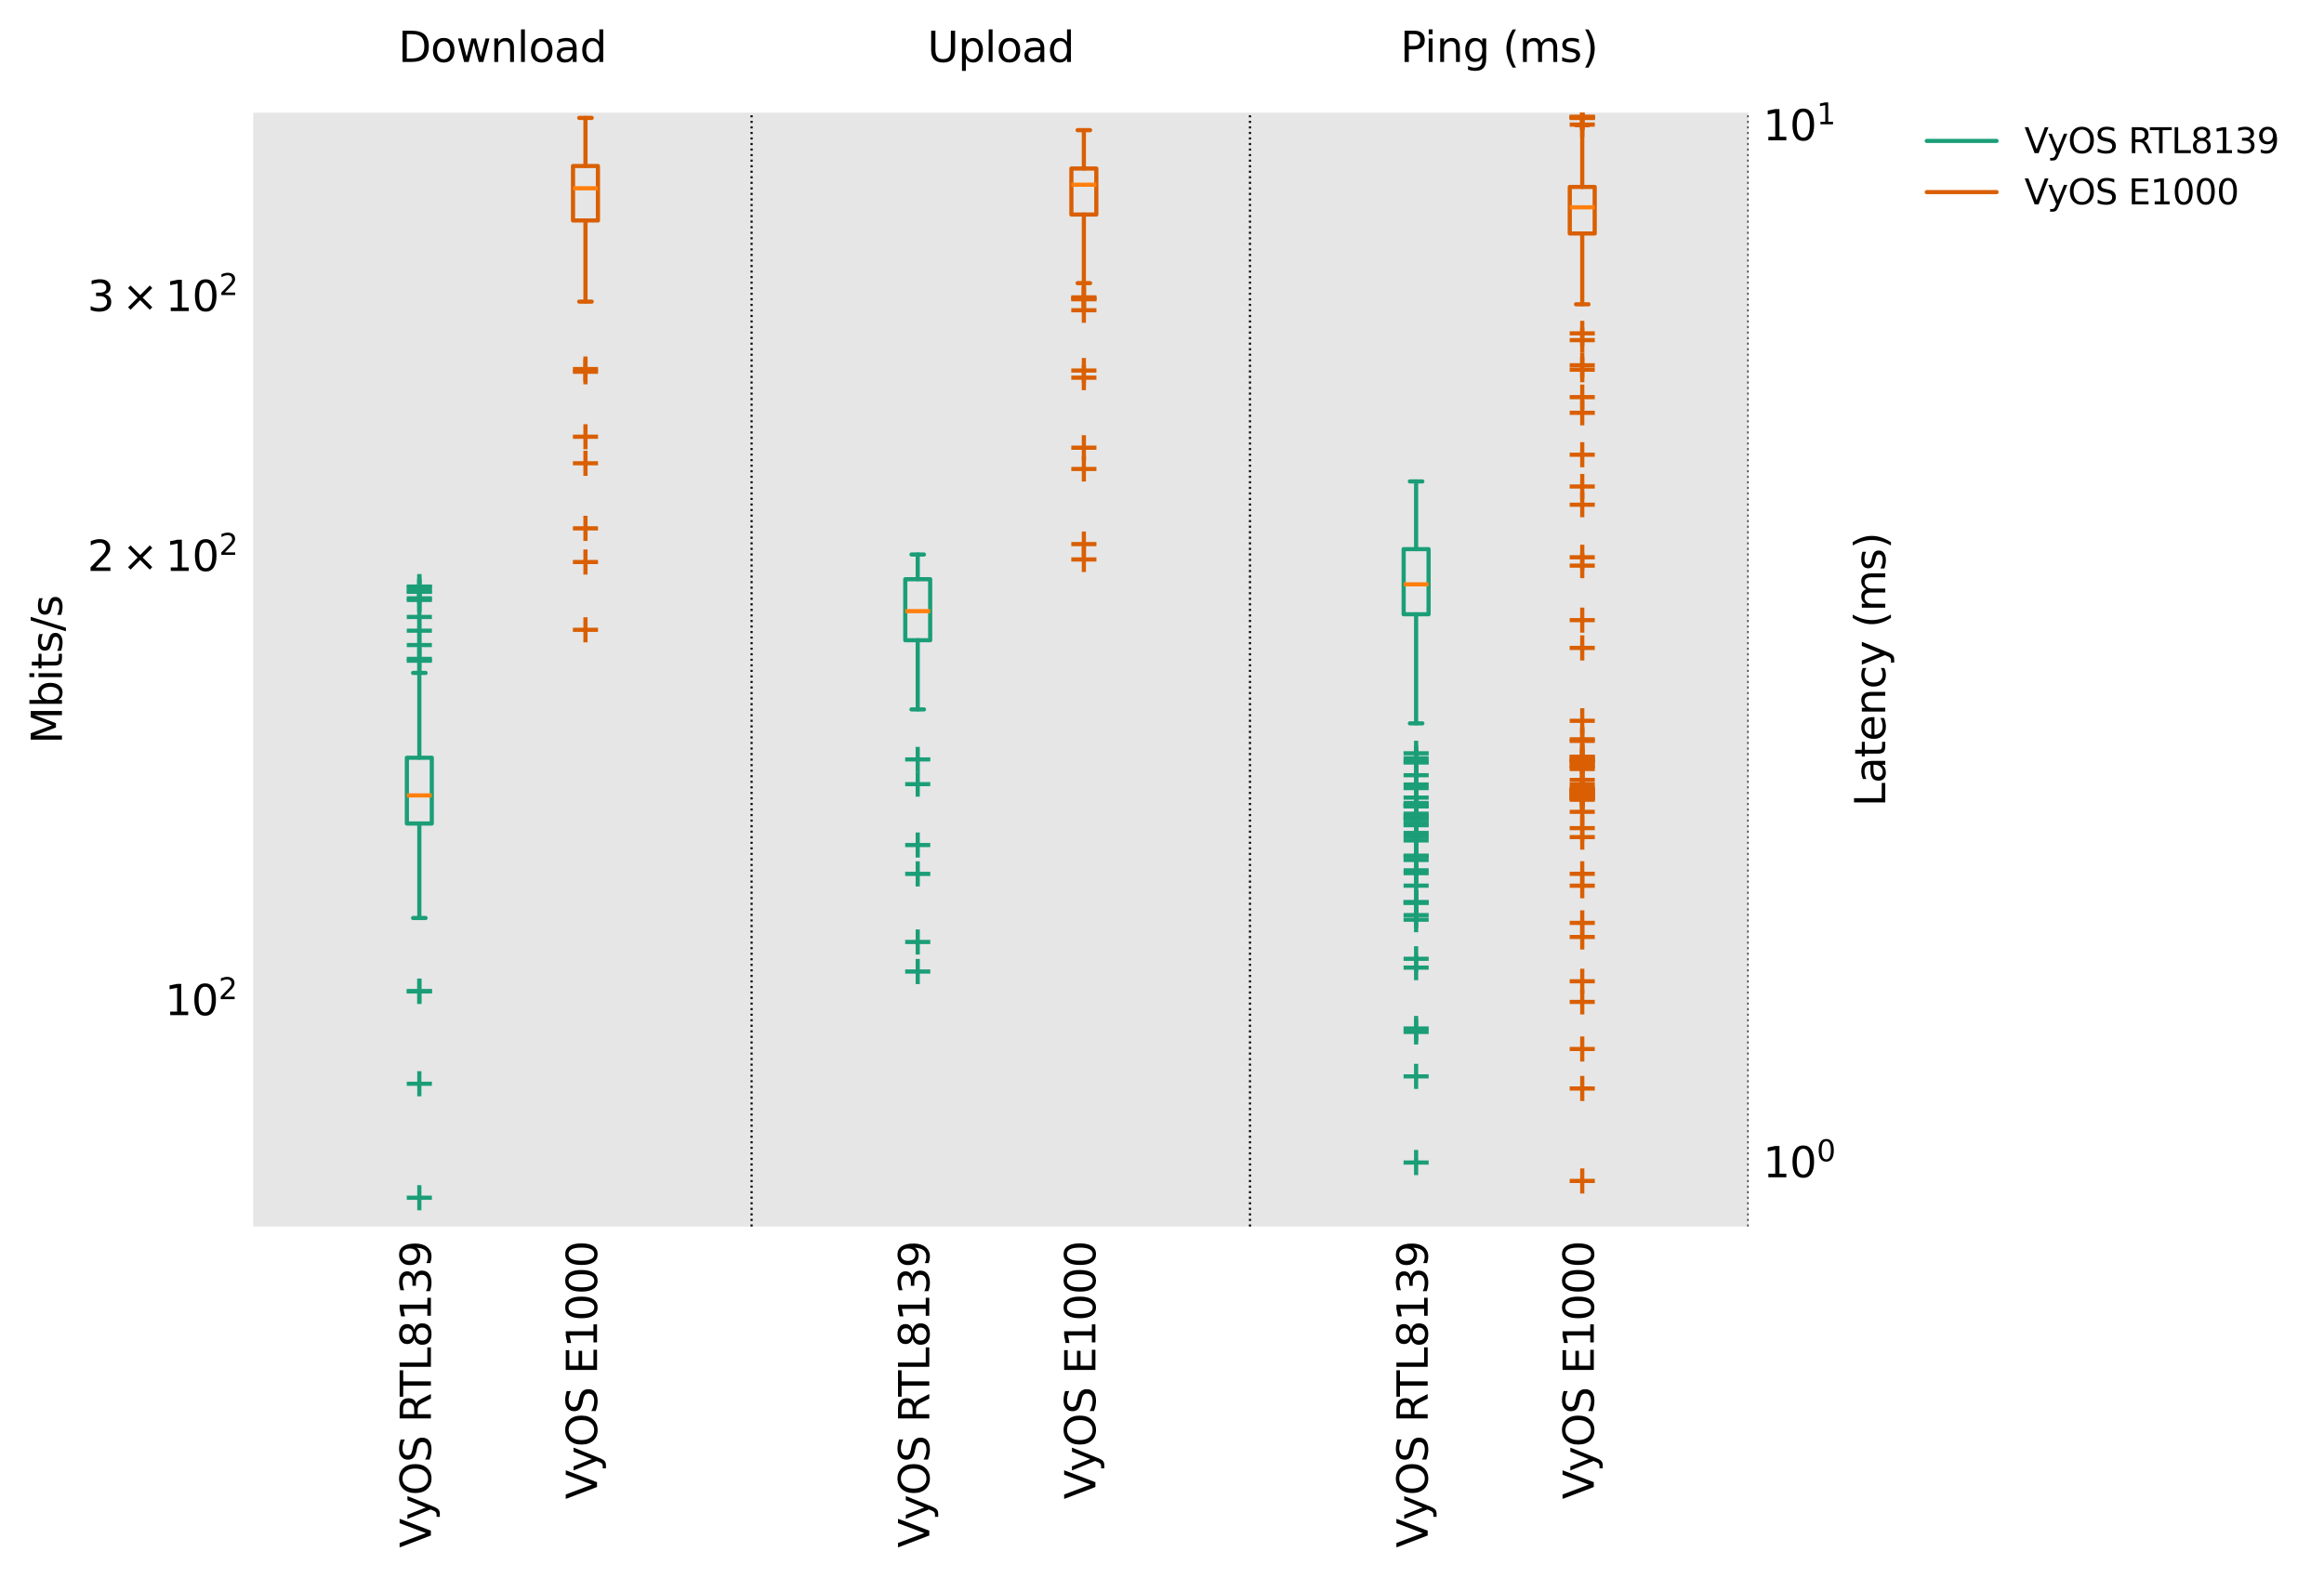 <?xml version="1.0" encoding="utf-8" standalone="no"?>
<!DOCTYPE svg PUBLIC "-//W3C//DTD SVG 1.1//EN"
  "http://www.w3.org/Graphics/SVG/1.1/DTD/svg11.dtd">
<svg xmlns:xlink="http://www.w3.org/1999/xlink" width="555.085pt" height="376.985pt" viewBox="0 0 555.085 376.985" xmlns="http://www.w3.org/2000/svg" version="1.1">
 <defs>
  <style type="text/css">*{stroke-linejoin: round; stroke-linecap: butt}</style>
 </defs>
 <g id="figure_1">
  <g id="patch_1">
   <path d="M 0 376.985 
L 555.085 376.985 
L 555.085 -0 
L 0 -0 
z
" style="fill: #ffffff"/>
  </g>
  <g id="axes_1">
   <g id="patch_2">
    <path d="M 60.478 293.036 
L 417.598 293.036 
L 417.598 26.924 
L 60.478 26.924 
z
" style="fill: #e6e6e6"/>
   </g>
   <g id="matplotlib.axis_1">
    <g id="xtick_1">
     <g id="line2d_1"/>
     <g id="text_1">
      <!-- VyOS RTL8139 -->
      <g transform="translate(102.918 369.785) rotate(-90) scale(0.1 -0.1)">
       <defs>
        <path id="DejaVuSans-56" d="M 1831 0 
L 50 4666 
L 709 4666 
L 2188 738 
L 3669 4666 
L 4325 4666 
L 2547 0 
L 1831 0 
z
" transform="scale(0.016)"/>
        <path id="DejaVuSans-79" d="M 2059 -325 
Q 1816 -950 1584 -1140 
Q 1353 -1331 966 -1331 
L 506 -1331 
L 506 -850 
L 844 -850 
Q 1081 -850 1212 -737 
Q 1344 -625 1503 -206 
L 1606 56 
L 191 3500 
L 800 3500 
L 1894 763 
L 2988 3500 
L 3597 3500 
L 2059 -325 
z
" transform="scale(0.016)"/>
        <path id="DejaVuSans-4f" d="M 2522 4238 
Q 1834 4238 1429 3725 
Q 1025 3213 1025 2328 
Q 1025 1447 1429 934 
Q 1834 422 2522 422 
Q 3209 422 3611 934 
Q 4013 1447 4013 2328 
Q 4013 3213 3611 3725 
Q 3209 4238 2522 4238 
z
M 2522 4750 
Q 3503 4750 4090 4092 
Q 4678 3434 4678 2328 
Q 4678 1225 4090 567 
Q 3503 -91 2522 -91 
Q 1538 -91 948 565 
Q 359 1222 359 2328 
Q 359 3434 948 4092 
Q 1538 4750 2522 4750 
z
" transform="scale(0.016)"/>
        <path id="DejaVuSans-53" d="M 3425 4513 
L 3425 3897 
Q 3066 4069 2747 4153 
Q 2428 4238 2131 4238 
Q 1616 4238 1336 4038 
Q 1056 3838 1056 3469 
Q 1056 3159 1242 3001 
Q 1428 2844 1947 2747 
L 2328 2669 
Q 3034 2534 3370 2195 
Q 3706 1856 3706 1288 
Q 3706 609 3251 259 
Q 2797 -91 1919 -91 
Q 1588 -91 1214 -16 
Q 841 59 441 206 
L 441 856 
Q 825 641 1194 531 
Q 1563 422 1919 422 
Q 2459 422 2753 634 
Q 3047 847 3047 1241 
Q 3047 1584 2836 1778 
Q 2625 1972 2144 2069 
L 1759 2144 
Q 1053 2284 737 2584 
Q 422 2884 422 3419 
Q 422 4038 858 4394 
Q 1294 4750 2059 4750 
Q 2388 4750 2728 4690 
Q 3069 4631 3425 4513 
z
" transform="scale(0.016)"/>
        <path id="DejaVuSans-20" transform="scale(0.016)"/>
        <path id="DejaVuSans-52" d="M 2841 2188 
Q 3044 2119 3236 1894 
Q 3428 1669 3622 1275 
L 4263 0 
L 3584 0 
L 2988 1197 
Q 2756 1666 2539 1819 
Q 2322 1972 1947 1972 
L 1259 1972 
L 1259 0 
L 628 0 
L 628 4666 
L 2053 4666 
Q 2853 4666 3247 4331 
Q 3641 3997 3641 3322 
Q 3641 2881 3436 2590 
Q 3231 2300 2841 2188 
z
M 1259 4147 
L 1259 2491 
L 2053 2491 
Q 2509 2491 2742 2702 
Q 2975 2913 2975 3322 
Q 2975 3731 2742 3939 
Q 2509 4147 2053 4147 
L 1259 4147 
z
" transform="scale(0.016)"/>
        <path id="DejaVuSans-54" d="M -19 4666 
L 3928 4666 
L 3928 4134 
L 2272 4134 
L 2272 0 
L 1638 0 
L 1638 4134 
L -19 4134 
L -19 4666 
z
" transform="scale(0.016)"/>
        <path id="DejaVuSans-4c" d="M 628 4666 
L 1259 4666 
L 1259 531 
L 3531 531 
L 3531 0 
L 628 0 
L 628 4666 
z
" transform="scale(0.016)"/>
        <path id="DejaVuSans-38" d="M 2034 2216 
Q 1584 2216 1326 1975 
Q 1069 1734 1069 1313 
Q 1069 891 1326 650 
Q 1584 409 2034 409 
Q 2484 409 2743 651 
Q 3003 894 3003 1313 
Q 3003 1734 2745 1975 
Q 2488 2216 2034 2216 
z
M 1403 2484 
Q 997 2584 770 2862 
Q 544 3141 544 3541 
Q 544 4100 942 4425 
Q 1341 4750 2034 4750 
Q 2731 4750 3128 4425 
Q 3525 4100 3525 3541 
Q 3525 3141 3298 2862 
Q 3072 2584 2669 2484 
Q 3125 2378 3379 2068 
Q 3634 1759 3634 1313 
Q 3634 634 3220 271 
Q 2806 -91 2034 -91 
Q 1263 -91 848 271 
Q 434 634 434 1313 
Q 434 1759 690 2068 
Q 947 2378 1403 2484 
z
M 1172 3481 
Q 1172 3119 1398 2916 
Q 1625 2713 2034 2713 
Q 2441 2713 2670 2916 
Q 2900 3119 2900 3481 
Q 2900 3844 2670 4047 
Q 2441 4250 2034 4250 
Q 1625 4250 1398 4047 
Q 1172 3844 1172 3481 
z
" transform="scale(0.016)"/>
        <path id="DejaVuSans-31" d="M 794 531 
L 1825 531 
L 1825 4091 
L 703 3866 
L 703 4441 
L 1819 4666 
L 2450 4666 
L 2450 531 
L 3481 531 
L 3481 0 
L 794 0 
L 794 531 
z
" transform="scale(0.016)"/>
        <path id="DejaVuSans-33" d="M 2597 2516 
Q 3050 2419 3304 2112 
Q 3559 1806 3559 1356 
Q 3559 666 3084 287 
Q 2609 -91 1734 -91 
Q 1441 -91 1130 -33 
Q 819 25 488 141 
L 488 750 
Q 750 597 1062 519 
Q 1375 441 1716 441 
Q 2309 441 2620 675 
Q 2931 909 2931 1356 
Q 2931 1769 2642 2001 
Q 2353 2234 1838 2234 
L 1294 2234 
L 1294 2753 
L 1863 2753 
Q 2328 2753 2575 2939 
Q 2822 3125 2822 3475 
Q 2822 3834 2567 4026 
Q 2313 4219 1838 4219 
Q 1578 4219 1281 4162 
Q 984 4106 628 3988 
L 628 4550 
Q 988 4650 1302 4700 
Q 1616 4750 1894 4750 
Q 2613 4750 3031 4423 
Q 3450 4097 3450 3541 
Q 3450 3153 3228 2886 
Q 3006 2619 2597 2516 
z
" transform="scale(0.016)"/>
        <path id="DejaVuSans-39" d="M 703 97 
L 703 672 
Q 941 559 1184 500 
Q 1428 441 1663 441 
Q 2288 441 2617 861 
Q 2947 1281 2994 2138 
Q 2813 1869 2534 1725 
Q 2256 1581 1919 1581 
Q 1219 1581 811 2004 
Q 403 2428 403 3163 
Q 403 3881 828 4315 
Q 1253 4750 1959 4750 
Q 2769 4750 3195 4129 
Q 3622 3509 3622 2328 
Q 3622 1225 3098 567 
Q 2575 -91 1691 -91 
Q 1453 -91 1209 -44 
Q 966 3 703 97 
z
M 1959 2075 
Q 2384 2075 2632 2365 
Q 2881 2656 2881 3163 
Q 2881 3666 2632 3958 
Q 2384 4250 1959 4250 
Q 1534 4250 1286 3958 
Q 1038 3666 1038 3163 
Q 1038 2656 1286 2365 
Q 1534 2075 1959 2075 
z
" transform="scale(0.016)"/>
       </defs>
       <use xlink:href="#DejaVuSans-56"/>
       <use xlink:href="#DejaVuSans-79" transform="translate(65.783 0)"/>
       <use xlink:href="#DejaVuSans-4f" transform="translate(124.963 0)"/>
       <use xlink:href="#DejaVuSans-53" transform="translate(203.674 0)"/>
       <use xlink:href="#DejaVuSans-20" transform="translate(267.15 0)"/>
       <use xlink:href="#DejaVuSans-52" transform="translate(298.938 0)"/>
       <use xlink:href="#DejaVuSans-54" transform="translate(361.17 0)"/>
       <use xlink:href="#DejaVuSans-4c" transform="translate(422.254 0)"/>
       <use xlink:href="#DejaVuSans-38" transform="translate(477.967 0)"/>
       <use xlink:href="#DejaVuSans-31" transform="translate(541.59 0)"/>
       <use xlink:href="#DejaVuSans-33" transform="translate(605.213 0)"/>
       <use xlink:href="#DejaVuSans-39" transform="translate(668.836 0)"/>
      </g>
     </g>
    </g>
    <g id="xtick_2">
     <g id="line2d_2"/>
     <g id="text_2">
      <!-- VyOS E1000 -->
      <g transform="translate(142.597 358.2) rotate(-90) scale(0.1 -0.1)">
       <defs>
        <path id="DejaVuSans-45" d="M 628 4666 
L 3578 4666 
L 3578 4134 
L 1259 4134 
L 1259 2753 
L 3481 2753 
L 3481 2222 
L 1259 2222 
L 1259 531 
L 3634 531 
L 3634 0 
L 628 0 
L 628 4666 
z
" transform="scale(0.016)"/>
        <path id="DejaVuSans-30" d="M 2034 4250 
Q 1547 4250 1301 3770 
Q 1056 3291 1056 2328 
Q 1056 1369 1301 889 
Q 1547 409 2034 409 
Q 2525 409 2770 889 
Q 3016 1369 3016 2328 
Q 3016 3291 2770 3770 
Q 2525 4250 2034 4250 
z
M 2034 4750 
Q 2819 4750 3233 4129 
Q 3647 3509 3647 2328 
Q 3647 1150 3233 529 
Q 2819 -91 2034 -91 
Q 1250 -91 836 529 
Q 422 1150 422 2328 
Q 422 3509 836 4129 
Q 1250 4750 2034 4750 
z
" transform="scale(0.016)"/>
       </defs>
       <use xlink:href="#DejaVuSans-56"/>
       <use xlink:href="#DejaVuSans-79" transform="translate(65.783 0)"/>
       <use xlink:href="#DejaVuSans-4f" transform="translate(124.963 0)"/>
       <use xlink:href="#DejaVuSans-53" transform="translate(203.674 0)"/>
       <use xlink:href="#DejaVuSans-20" transform="translate(267.15 0)"/>
       <use xlink:href="#DejaVuSans-45" transform="translate(298.938 0)"/>
       <use xlink:href="#DejaVuSans-31" transform="translate(362.121 0)"/>
       <use xlink:href="#DejaVuSans-30" transform="translate(425.744 0)"/>
       <use xlink:href="#DejaVuSans-30" transform="translate(489.367 0)"/>
       <use xlink:href="#DejaVuSans-30" transform="translate(552.99 0)"/>
      </g>
     </g>
    </g>
    <g id="xtick_3">
     <g id="line2d_3"/>
     <g id="text_3">
      <!-- VyOS RTL8139 -->
      <g transform="translate(221.958 369.785) rotate(-90) scale(0.1 -0.1)">
       <use xlink:href="#DejaVuSans-56"/>
       <use xlink:href="#DejaVuSans-79" transform="translate(65.783 0)"/>
       <use xlink:href="#DejaVuSans-4f" transform="translate(124.963 0)"/>
       <use xlink:href="#DejaVuSans-53" transform="translate(203.674 0)"/>
       <use xlink:href="#DejaVuSans-20" transform="translate(267.15 0)"/>
       <use xlink:href="#DejaVuSans-52" transform="translate(298.938 0)"/>
       <use xlink:href="#DejaVuSans-54" transform="translate(361.17 0)"/>
       <use xlink:href="#DejaVuSans-4c" transform="translate(422.254 0)"/>
       <use xlink:href="#DejaVuSans-38" transform="translate(477.967 0)"/>
       <use xlink:href="#DejaVuSans-31" transform="translate(541.59 0)"/>
       <use xlink:href="#DejaVuSans-33" transform="translate(605.213 0)"/>
       <use xlink:href="#DejaVuSans-39" transform="translate(668.836 0)"/>
      </g>
     </g>
    </g>
    <g id="xtick_4">
     <g id="line2d_4"/>
     <g id="text_4">
      <!-- VyOS E1000 -->
      <g transform="translate(261.637 358.2) rotate(-90) scale(0.1 -0.1)">
       <use xlink:href="#DejaVuSans-56"/>
       <use xlink:href="#DejaVuSans-79" transform="translate(65.783 0)"/>
       <use xlink:href="#DejaVuSans-4f" transform="translate(124.963 0)"/>
       <use xlink:href="#DejaVuSans-53" transform="translate(203.674 0)"/>
       <use xlink:href="#DejaVuSans-20" transform="translate(267.15 0)"/>
       <use xlink:href="#DejaVuSans-45" transform="translate(298.938 0)"/>
       <use xlink:href="#DejaVuSans-31" transform="translate(362.121 0)"/>
       <use xlink:href="#DejaVuSans-30" transform="translate(425.744 0)"/>
       <use xlink:href="#DejaVuSans-30" transform="translate(489.367 0)"/>
       <use xlink:href="#DejaVuSans-30" transform="translate(552.99 0)"/>
      </g>
     </g>
    </g>
    <g id="xtick_5">
     <g id="line2d_5"/>
     <g id="text_5">
      <!-- VyOS RTL8139 -->
      <g transform="translate(340.998 369.785) rotate(-90) scale(0.1 -0.1)">
       <use xlink:href="#DejaVuSans-56"/>
       <use xlink:href="#DejaVuSans-79" transform="translate(65.783 0)"/>
       <use xlink:href="#DejaVuSans-4f" transform="translate(124.963 0)"/>
       <use xlink:href="#DejaVuSans-53" transform="translate(203.674 0)"/>
       <use xlink:href="#DejaVuSans-20" transform="translate(267.15 0)"/>
       <use xlink:href="#DejaVuSans-52" transform="translate(298.938 0)"/>
       <use xlink:href="#DejaVuSans-54" transform="translate(361.17 0)"/>
       <use xlink:href="#DejaVuSans-4c" transform="translate(422.254 0)"/>
       <use xlink:href="#DejaVuSans-38" transform="translate(477.967 0)"/>
       <use xlink:href="#DejaVuSans-31" transform="translate(541.59 0)"/>
       <use xlink:href="#DejaVuSans-33" transform="translate(605.213 0)"/>
       <use xlink:href="#DejaVuSans-39" transform="translate(668.836 0)"/>
      </g>
     </g>
    </g>
    <g id="xtick_6">
     <g id="line2d_6"/>
     <g id="text_6">
      <!-- VyOS E1000 -->
      <g transform="translate(380.678 358.2) rotate(-90) scale(0.1 -0.1)">
       <use xlink:href="#DejaVuSans-56"/>
       <use xlink:href="#DejaVuSans-79" transform="translate(65.783 0)"/>
       <use xlink:href="#DejaVuSans-4f" transform="translate(124.963 0)"/>
       <use xlink:href="#DejaVuSans-53" transform="translate(203.674 0)"/>
       <use xlink:href="#DejaVuSans-20" transform="translate(267.15 0)"/>
       <use xlink:href="#DejaVuSans-45" transform="translate(298.938 0)"/>
       <use xlink:href="#DejaVuSans-31" transform="translate(362.121 0)"/>
       <use xlink:href="#DejaVuSans-30" transform="translate(425.744 0)"/>
       <use xlink:href="#DejaVuSans-30" transform="translate(489.367 0)"/>
       <use xlink:href="#DejaVuSans-30" transform="translate(552.99 0)"/>
      </g>
     </g>
    </g>
   </g>
   <g id="matplotlib.axis_2">
    <g id="ytick_1">
     <g id="line2d_7"/>
     <g id="text_7">
      <!-- $\mathdefault{10^{2}}$ -->
      <g transform="translate(39.378 242.617) scale(0.1 -0.1)">
       <defs>
        <path id="DejaVuSans-32" d="M 1228 531 
L 3431 531 
L 3431 0 
L 469 0 
L 469 531 
Q 828 903 1448 1529 
Q 2069 2156 2228 2338 
Q 2531 2678 2651 2914 
Q 2772 3150 2772 3378 
Q 2772 3750 2511 3984 
Q 2250 4219 1831 4219 
Q 1534 4219 1204 4116 
Q 875 4013 500 3803 
L 500 4441 
Q 881 4594 1212 4672 
Q 1544 4750 1819 4750 
Q 2544 4750 2975 4387 
Q 3406 4025 3406 3419 
Q 3406 3131 3298 2873 
Q 3191 2616 2906 2266 
Q 2828 2175 2409 1742 
Q 1991 1309 1228 531 
z
" transform="scale(0.016)"/>
       </defs>
       <use xlink:href="#DejaVuSans-31" transform="translate(0 0.766)"/>
       <use xlink:href="#DejaVuSans-30" transform="translate(63.623 0.766)"/>
       <use xlink:href="#DejaVuSans-32" transform="translate(128.203 39.047) scale(0.7)"/>
      </g>
     </g>
    </g>
    <g id="ytick_2">
     <g id="line2d_8"/>
    </g>
    <g id="ytick_3">
     <g id="line2d_9"/>
    </g>
    <g id="ytick_4">
     <g id="line2d_10"/>
     <g id="text_8">
      <!-- $\mathdefault{2\times10^{2}}$ -->
      <g transform="translate(20.878 136.481) scale(0.1 -0.1)">
       <defs>
        <path id="DejaVuSans-d7" d="M 4488 3438 
L 3059 2003 
L 4488 575 
L 4116 197 
L 2681 1631 
L 1247 197 
L 878 575 
L 2303 2003 
L 878 3438 
L 1247 3816 
L 2681 2381 
L 4116 3816 
L 4488 3438 
z
" transform="scale(0.016)"/>
       </defs>
       <use xlink:href="#DejaVuSans-32" transform="translate(0 0.766)"/>
       <use xlink:href="#DejaVuSans-d7" transform="translate(83.105 0.766)"/>
       <use xlink:href="#DejaVuSans-31" transform="translate(186.377 0.766)"/>
       <use xlink:href="#DejaVuSans-30" transform="translate(250 0.766)"/>
       <use xlink:href="#DejaVuSans-32" transform="translate(314.58 39.047) scale(0.7)"/>
      </g>
     </g>
    </g>
    <g id="ytick_5">
     <g id="line2d_11"/>
     <g id="text_9">
      <!-- $\mathdefault{3\times10^{2}}$ -->
      <g transform="translate(20.878 74.396) scale(0.1 -0.1)">
       <use xlink:href="#DejaVuSans-33" transform="translate(0 0.766)"/>
       <use xlink:href="#DejaVuSans-d7" transform="translate(83.105 0.766)"/>
       <use xlink:href="#DejaVuSans-31" transform="translate(186.377 0.766)"/>
       <use xlink:href="#DejaVuSans-30" transform="translate(250 0.766)"/>
       <use xlink:href="#DejaVuSans-32" transform="translate(314.58 39.047) scale(0.7)"/>
      </g>
     </g>
    </g>
    <g id="text_10">
     <!-- Mbits/s -->
     <g transform="translate(14.798 177.712) rotate(-90) scale(0.1 -0.1)">
      <defs>
       <path id="DejaVuSans-4d" d="M 628 4666 
L 1569 4666 
L 2759 1491 
L 3956 4666 
L 4897 4666 
L 4897 0 
L 4281 0 
L 4281 4097 
L 3078 897 
L 2444 897 
L 1241 4097 
L 1241 0 
L 628 0 
L 628 4666 
z
" transform="scale(0.016)"/>
       <path id="DejaVuSans-62" d="M 3116 1747 
Q 3116 2381 2855 2742 
Q 2594 3103 2138 3103 
Q 1681 3103 1420 2742 
Q 1159 2381 1159 1747 
Q 1159 1113 1420 752 
Q 1681 391 2138 391 
Q 2594 391 2855 752 
Q 3116 1113 3116 1747 
z
M 1159 2969 
Q 1341 3281 1617 3432 
Q 1894 3584 2278 3584 
Q 2916 3584 3314 3078 
Q 3713 2572 3713 1747 
Q 3713 922 3314 415 
Q 2916 -91 2278 -91 
Q 1894 -91 1617 61 
Q 1341 213 1159 525 
L 1159 0 
L 581 0 
L 581 4863 
L 1159 4863 
L 1159 2969 
z
" transform="scale(0.016)"/>
       <path id="DejaVuSans-69" d="M 603 3500 
L 1178 3500 
L 1178 0 
L 603 0 
L 603 3500 
z
M 603 4863 
L 1178 4863 
L 1178 4134 
L 603 4134 
L 603 4863 
z
" transform="scale(0.016)"/>
       <path id="DejaVuSans-74" d="M 1172 4494 
L 1172 3500 
L 2356 3500 
L 2356 3053 
L 1172 3053 
L 1172 1153 
Q 1172 725 1289 603 
Q 1406 481 1766 481 
L 2356 481 
L 2356 0 
L 1766 0 
Q 1100 0 847 248 
Q 594 497 594 1153 
L 594 3053 
L 172 3053 
L 172 3500 
L 594 3500 
L 594 4494 
L 1172 4494 
z
" transform="scale(0.016)"/>
       <path id="DejaVuSans-73" d="M 2834 3397 
L 2834 2853 
Q 2591 2978 2328 3040 
Q 2066 3103 1784 3103 
Q 1356 3103 1142 2972 
Q 928 2841 928 2578 
Q 928 2378 1081 2264 
Q 1234 2150 1697 2047 
L 1894 2003 
Q 2506 1872 2764 1633 
Q 3022 1394 3022 966 
Q 3022 478 2636 193 
Q 2250 -91 1575 -91 
Q 1294 -91 989 -36 
Q 684 19 347 128 
L 347 722 
Q 666 556 975 473 
Q 1284 391 1588 391 
Q 1994 391 2212 530 
Q 2431 669 2431 922 
Q 2431 1156 2273 1281 
Q 2116 1406 1581 1522 
L 1381 1569 
Q 847 1681 609 1914 
Q 372 2147 372 2553 
Q 372 3047 722 3315 
Q 1072 3584 1716 3584 
Q 2034 3584 2315 3537 
Q 2597 3491 2834 3397 
z
" transform="scale(0.016)"/>
       <path id="DejaVuSans-2f" d="M 1625 4666 
L 2156 4666 
L 531 -594 
L 0 -594 
L 1625 4666 
z
" transform="scale(0.016)"/>
      </defs>
      <use xlink:href="#DejaVuSans-4d"/>
      <use xlink:href="#DejaVuSans-62" transform="translate(86.279 0)"/>
      <use xlink:href="#DejaVuSans-69" transform="translate(149.756 0)"/>
      <use xlink:href="#DejaVuSans-74" transform="translate(177.539 0)"/>
      <use xlink:href="#DejaVuSans-73" transform="translate(216.748 0)"/>
      <use xlink:href="#DejaVuSans-2f" transform="translate(268.848 0)"/>
      <use xlink:href="#DejaVuSans-73" transform="translate(302.539 0)"/>
     </g>
    </g>
   </g>
   <g id="line2d_12">
    <path d="M 97.182 196.749 
L 103.134 196.749 
L 103.134 181.04 
L 97.182 181.04 
L 97.182 196.749 
" clip-path="url(#pebcc22b9da)" style="fill: none; stroke: #1b9e77; stroke-linecap: round"/>
   </g>
   <g id="line2d_13">
    <path d="M 100.158 196.749 
L 100.158 219.328 
" clip-path="url(#pebcc22b9da)" style="fill: none; stroke: #1b9e77; stroke-linecap: round"/>
   </g>
   <g id="line2d_14">
    <path d="M 100.158 181.04 
L 100.158 160.777 
" clip-path="url(#pebcc22b9da)" style="fill: none; stroke: #1b9e77; stroke-linecap: round"/>
   </g>
   <g id="line2d_15">
    <path d="M 98.67 219.328 
L 101.646 219.328 
" clip-path="url(#pebcc22b9da)" style="fill: none; stroke: #1b9e77; stroke-linecap: round"/>
   </g>
   <g id="line2d_16">
    <path d="M 98.67 160.777 
L 101.646 160.777 
" clip-path="url(#pebcc22b9da)" style="fill: none; stroke: #1b9e77; stroke-linecap: round"/>
   </g>
   <g id="line2d_17">
    <defs>
     <path id="md9dce4f64f" d="M -3 0 
L 3 0 
M 0 3 
L 0 -3 
" style="stroke: #1b9e77"/>
    </defs>
    <g clip-path="url(#pebcc22b9da)">
     <use xlink:href="#md9dce4f64f" x="100.158" y="236.787" style="fill: #0000ff; stroke: #1b9e77"/>
     <use xlink:href="#md9dce4f64f" x="100.158" y="236.873" style="fill: #0000ff; stroke: #1b9e77"/>
     <use xlink:href="#md9dce4f64f" x="100.158" y="258.93" style="fill: #0000ff; stroke: #1b9e77"/>
     <use xlink:href="#md9dce4f64f" x="100.158" y="286.159" style="fill: #0000ff; stroke: #1b9e77"/>
     <use xlink:href="#md9dce4f64f" x="100.158" y="157.423" style="fill: #0000ff; stroke: #1b9e77"/>
     <use xlink:href="#md9dce4f64f" x="100.158" y="142.959" style="fill: #0000ff; stroke: #1b9e77"/>
     <use xlink:href="#md9dce4f64f" x="100.158" y="141.398" style="fill: #0000ff; stroke: #1b9e77"/>
     <use xlink:href="#md9dce4f64f" x="100.158" y="140.145" style="fill: #0000ff; stroke: #1b9e77"/>
     <use xlink:href="#md9dce4f64f" x="100.158" y="140.3" style="fill: #0000ff; stroke: #1b9e77"/>
     <use xlink:href="#md9dce4f64f" x="100.158" y="141.274" style="fill: #0000ff; stroke: #1b9e77"/>
     <use xlink:href="#md9dce4f64f" x="100.158" y="143.34" style="fill: #0000ff; stroke: #1b9e77"/>
     <use xlink:href="#md9dce4f64f" x="100.158" y="147.399" style="fill: #0000ff; stroke: #1b9e77"/>
     <use xlink:href="#md9dce4f64f" x="100.158" y="150.676" style="fill: #0000ff; stroke: #1b9e77"/>
     <use xlink:href="#md9dce4f64f" x="100.158" y="154.116" style="fill: #0000ff; stroke: #1b9e77"/>
     <use xlink:href="#md9dce4f64f" x="100.158" y="157.86" style="fill: #0000ff; stroke: #1b9e77"/>
    </g>
   </g>
   <g id="line2d_18">
    <path d="M 136.862 52.677 
L 142.814 52.677 
L 142.814 39.661 
L 136.862 39.661 
L 136.862 52.677 
" clip-path="url(#pebcc22b9da)" style="fill: none; stroke: #d95f02; stroke-linecap: round"/>
   </g>
   <g id="line2d_19">
    <path d="M 139.838 52.677 
L 139.838 72.061 
" clip-path="url(#pebcc22b9da)" style="fill: none; stroke: #d95f02; stroke-linecap: round"/>
   </g>
   <g id="line2d_20">
    <path d="M 139.838 39.661 
L 139.838 28.166 
" clip-path="url(#pebcc22b9da)" style="fill: none; stroke: #d95f02; stroke-linecap: round"/>
   </g>
   <g id="line2d_21">
    <path d="M 138.35 72.061 
L 141.326 72.061 
" clip-path="url(#pebcc22b9da)" style="fill: none; stroke: #d95f02; stroke-linecap: round"/>
   </g>
   <g id="line2d_22">
    <path d="M 138.35 28.166 
L 141.326 28.166 
" clip-path="url(#pebcc22b9da)" style="fill: none; stroke: #d95f02; stroke-linecap: round"/>
   </g>
   <g id="line2d_23">
    <defs>
     <path id="m4d752c798a" d="M -3 0 
L 3 0 
M 0 3 
L 0 -3 
" style="stroke: #d95f02"/>
    </defs>
    <g clip-path="url(#pebcc22b9da)">
     <use xlink:href="#m4d752c798a" x="139.838" y="150.474" style="fill: #0000ff; stroke: #d95f02"/>
     <use xlink:href="#m4d752c798a" x="139.838" y="126.235" style="fill: #0000ff; stroke: #d95f02"/>
     <use xlink:href="#m4d752c798a" x="139.838" y="104.344" style="fill: #0000ff; stroke: #d95f02"/>
     <use xlink:href="#m4d752c798a" x="139.838" y="88.178" style="fill: #0000ff; stroke: #d95f02"/>
     <use xlink:href="#m4d752c798a" x="139.838" y="88.822" style="fill: #0000ff; stroke: #d95f02"/>
     <use xlink:href="#m4d752c798a" x="139.838" y="110.683" style="fill: #0000ff; stroke: #d95f02"/>
     <use xlink:href="#m4d752c798a" x="139.838" y="134.277" style="fill: #0000ff; stroke: #d95f02"/>
    </g>
   </g>
   <g id="line2d_24">
    <path d="M 179.518 293.036 
L 179.518 26.924 
" clip-path="url(#pebcc22b9da)" style="fill: none; stroke-dasharray: 0.5,0.825; stroke-dashoffset: 0; stroke: #000000; stroke-width: 0.5"/>
   </g>
   <g id="line2d_25">
    <path d="M 216.222 152.956 
L 222.174 152.956 
L 222.174 138.385 
L 216.222 138.385 
L 216.222 152.956 
" clip-path="url(#pebcc22b9da)" style="fill: none; stroke: #1b9e77; stroke-linecap: round"/>
   </g>
   <g id="line2d_26">
    <path d="M 219.198 152.956 
L 219.198 169.493 
" clip-path="url(#pebcc22b9da)" style="fill: none; stroke: #1b9e77; stroke-linecap: round"/>
   </g>
   <g id="line2d_27">
    <path d="M 219.198 138.385 
L 219.198 132.478 
" clip-path="url(#pebcc22b9da)" style="fill: none; stroke: #1b9e77; stroke-linecap: round"/>
   </g>
   <g id="line2d_28">
    <path d="M 217.71 169.493 
L 220.686 169.493 
" clip-path="url(#pebcc22b9da)" style="fill: none; stroke: #1b9e77; stroke-linecap: round"/>
   </g>
   <g id="line2d_29">
    <path d="M 217.71 132.478 
L 220.686 132.478 
" clip-path="url(#pebcc22b9da)" style="fill: none; stroke: #1b9e77; stroke-linecap: round"/>
   </g>
   <g id="line2d_30">
    <g clip-path="url(#pebcc22b9da)">
     <use xlink:href="#md9dce4f64f" x="219.198" y="225.057" style="fill: #0000ff; stroke: #1b9e77"/>
     <use xlink:href="#md9dce4f64f" x="219.198" y="201.895" style="fill: #0000ff; stroke: #1b9e77"/>
     <use xlink:href="#md9dce4f64f" x="219.198" y="181.437" style="fill: #0000ff; stroke: #1b9e77"/>
     <use xlink:href="#md9dce4f64f" x="219.198" y="187.345" style="fill: #0000ff; stroke: #1b9e77"/>
     <use xlink:href="#md9dce4f64f" x="219.198" y="208.785" style="fill: #0000ff; stroke: #1b9e77"/>
     <use xlink:href="#md9dce4f64f" x="219.198" y="232.116" style="fill: #0000ff; stroke: #1b9e77"/>
    </g>
   </g>
   <g id="line2d_31">
    <path d="M 255.902 51.251 
L 261.854 51.251 
L 261.854 40.262 
L 255.902 40.262 
L 255.902 51.251 
" clip-path="url(#pebcc22b9da)" style="fill: none; stroke: #d95f02; stroke-linecap: round"/>
   </g>
   <g id="line2d_32">
    <path d="M 258.878 51.251 
L 258.878 67.647 
" clip-path="url(#pebcc22b9da)" style="fill: none; stroke: #d95f02; stroke-linecap: round"/>
   </g>
   <g id="line2d_33">
    <path d="M 258.878 40.262 
L 258.878 31.101 
" clip-path="url(#pebcc22b9da)" style="fill: none; stroke: #d95f02; stroke-linecap: round"/>
   </g>
   <g id="line2d_34">
    <path d="M 257.39 67.647 
L 260.366 67.647 
" clip-path="url(#pebcc22b9da)" style="fill: none; stroke: #d95f02; stroke-linecap: round"/>
   </g>
   <g id="line2d_35">
    <path d="M 257.39 31.101 
L 260.366 31.101 
" clip-path="url(#pebcc22b9da)" style="fill: none; stroke: #d95f02; stroke-linecap: round"/>
   </g>
   <g id="line2d_36">
    <g clip-path="url(#pebcc22b9da)">
     <use xlink:href="#m4d752c798a" x="258.878" y="129.991" style="fill: #0000ff; stroke: #d95f02"/>
     <use xlink:href="#m4d752c798a" x="258.878" y="106.964" style="fill: #0000ff; stroke: #d95f02"/>
     <use xlink:href="#m4d752c798a" x="258.878" y="88.524" style="fill: #0000ff; stroke: #d95f02"/>
     <use xlink:href="#m4d752c798a" x="258.878" y="74.122" style="fill: #0000ff; stroke: #d95f02"/>
     <use xlink:href="#m4d752c798a" x="258.878" y="71.053" style="fill: #0000ff; stroke: #d95f02"/>
     <use xlink:href="#m4d752c798a" x="258.878" y="71.492" style="fill: #0000ff; stroke: #d95f02"/>
     <use xlink:href="#m4d752c798a" x="258.878" y="71.333" style="fill: #0000ff; stroke: #d95f02"/>
     <use xlink:href="#m4d752c798a" x="258.878" y="90.232" style="fill: #0000ff; stroke: #d95f02"/>
     <use xlink:href="#m4d752c798a" x="258.878" y="112.045" style="fill: #0000ff; stroke: #d95f02"/>
     <use xlink:href="#m4d752c798a" x="258.878" y="133.668" style="fill: #0000ff; stroke: #d95f02"/>
    </g>
   </g>
   <g id="line2d_37">
    <path d="M 298.558 293.036 
L 298.558 26.924 
" clip-path="url(#pebcc22b9da)" style="fill: none; stroke-dasharray: 0.5,0.825; stroke-dashoffset: 0; stroke: #000000; stroke-width: 0.5"/>
   </g>
   <g id="line2d_38">
    <path d="M 97.182 190.039 
L 103.134 190.039 
" clip-path="url(#pebcc22b9da)" style="fill: none; stroke: #ff7f0e"/>
   </g>
   <g id="line2d_39">
    <path d="M 136.862 44.985 
L 142.814 44.985 
" clip-path="url(#pebcc22b9da)" style="fill: none; stroke: #ff7f0e"/>
   </g>
   <g id="line2d_40">
    <path d="M 216.222 146.019 
L 222.174 146.019 
" clip-path="url(#pebcc22b9da)" style="fill: none; stroke: #ff7f0e"/>
   </g>
   <g id="line2d_41">
    <path d="M 255.902 44.134 
L 261.854 44.134 
" clip-path="url(#pebcc22b9da)" style="fill: none; stroke: #ff7f0e"/>
   </g>
   <g id="patch_3">
    <path d="M 60.478 293.036 
L 60.478 26.924 
" style="fill: none"/>
   </g>
   <g id="patch_4">
    <path d="M 417.598 293.036 
L 417.598 26.924 
" style="fill: none"/>
   </g>
   <g id="patch_5">
    <path d="M 60.478 293.036 
L 417.598 293.036 
" style="fill: none"/>
   </g>
   <g id="patch_6">
    <path d="M 60.478 26.924 
L 417.598 26.924 
" style="fill: none"/>
   </g>
   <g id="text_11">
    <!-- Download -->
    <g transform="translate(95.144 14.798) scale(0.1 -0.1)">
     <defs>
      <path id="DejaVuSans-44" d="M 1259 4147 
L 1259 519 
L 2022 519 
Q 2988 519 3436 956 
Q 3884 1394 3884 2338 
Q 3884 3275 3436 3711 
Q 2988 4147 2022 4147 
L 1259 4147 
z
M 628 4666 
L 1925 4666 
Q 3281 4666 3915 4102 
Q 4550 3538 4550 2338 
Q 4550 1131 3912 565 
Q 3275 0 1925 0 
L 628 0 
L 628 4666 
z
" transform="scale(0.016)"/>
      <path id="DejaVuSans-6f" d="M 1959 3097 
Q 1497 3097 1228 2736 
Q 959 2375 959 1747 
Q 959 1119 1226 758 
Q 1494 397 1959 397 
Q 2419 397 2687 759 
Q 2956 1122 2956 1747 
Q 2956 2369 2687 2733 
Q 2419 3097 1959 3097 
z
M 1959 3584 
Q 2709 3584 3137 3096 
Q 3566 2609 3566 1747 
Q 3566 888 3137 398 
Q 2709 -91 1959 -91 
Q 1206 -91 779 398 
Q 353 888 353 1747 
Q 353 2609 779 3096 
Q 1206 3584 1959 3584 
z
" transform="scale(0.016)"/>
      <path id="DejaVuSans-77" d="M 269 3500 
L 844 3500 
L 1563 769 
L 2278 3500 
L 2956 3500 
L 3675 769 
L 4391 3500 
L 4966 3500 
L 4050 0 
L 3372 0 
L 2619 2869 
L 1863 0 
L 1184 0 
L 269 3500 
z
" transform="scale(0.016)"/>
      <path id="DejaVuSans-6e" d="M 3513 2113 
L 3513 0 
L 2938 0 
L 2938 2094 
Q 2938 2591 2744 2837 
Q 2550 3084 2163 3084 
Q 1697 3084 1428 2787 
Q 1159 2491 1159 1978 
L 1159 0 
L 581 0 
L 581 3500 
L 1159 3500 
L 1159 2956 
Q 1366 3272 1645 3428 
Q 1925 3584 2291 3584 
Q 2894 3584 3203 3211 
Q 3513 2838 3513 2113 
z
" transform="scale(0.016)"/>
      <path id="DejaVuSans-6c" d="M 603 4863 
L 1178 4863 
L 1178 0 
L 603 0 
L 603 4863 
z
" transform="scale(0.016)"/>
      <path id="DejaVuSans-61" d="M 2194 1759 
Q 1497 1759 1228 1600 
Q 959 1441 959 1056 
Q 959 750 1161 570 
Q 1363 391 1709 391 
Q 2188 391 2477 730 
Q 2766 1069 2766 1631 
L 2766 1759 
L 2194 1759 
z
M 3341 1997 
L 3341 0 
L 2766 0 
L 2766 531 
Q 2569 213 2275 61 
Q 1981 -91 1556 -91 
Q 1019 -91 701 211 
Q 384 513 384 1019 
Q 384 1609 779 1909 
Q 1175 2209 1959 2209 
L 2766 2209 
L 2766 2266 
Q 2766 2663 2505 2880 
Q 2244 3097 1772 3097 
Q 1472 3097 1187 3025 
Q 903 2953 641 2809 
L 641 3341 
Q 956 3463 1253 3523 
Q 1550 3584 1831 3584 
Q 2591 3584 2966 3190 
Q 3341 2797 3341 1997 
z
" transform="scale(0.016)"/>
      <path id="DejaVuSans-64" d="M 2906 2969 
L 2906 4863 
L 3481 4863 
L 3481 0 
L 2906 0 
L 2906 525 
Q 2725 213 2448 61 
Q 2172 -91 1784 -91 
Q 1150 -91 751 415 
Q 353 922 353 1747 
Q 353 2572 751 3078 
Q 1150 3584 1784 3584 
Q 2172 3584 2448 3432 
Q 2725 3281 2906 2969 
z
M 947 1747 
Q 947 1113 1208 752 
Q 1469 391 1925 391 
Q 2381 391 2643 752 
Q 2906 1113 2906 1747 
Q 2906 2381 2643 2742 
Q 2381 3103 1925 3103 
Q 1469 3103 1208 2742 
Q 947 2381 947 1747 
z
" transform="scale(0.016)"/>
     </defs>
     <use xlink:href="#DejaVuSans-44"/>
     <use xlink:href="#DejaVuSans-6f" transform="translate(77.002 0)"/>
     <use xlink:href="#DejaVuSans-77" transform="translate(138.184 0)"/>
     <use xlink:href="#DejaVuSans-6e" transform="translate(219.971 0)"/>
     <use xlink:href="#DejaVuSans-6c" transform="translate(283.35 0)"/>
     <use xlink:href="#DejaVuSans-6f" transform="translate(311.133 0)"/>
     <use xlink:href="#DejaVuSans-61" transform="translate(372.314 0)"/>
     <use xlink:href="#DejaVuSans-64" transform="translate(433.594 0)"/>
    </g>
   </g>
   <g id="text_12">
    <!-- Upload -->
    <g transform="translate(221.518 14.798) scale(0.1 -0.1)">
     <defs>
      <path id="DejaVuSans-55" d="M 556 4666 
L 1191 4666 
L 1191 1831 
Q 1191 1081 1462 751 
Q 1734 422 2344 422 
Q 2950 422 3222 751 
Q 3494 1081 3494 1831 
L 3494 4666 
L 4128 4666 
L 4128 1753 
Q 4128 841 3676 375 
Q 3225 -91 2344 -91 
Q 1459 -91 1007 375 
Q 556 841 556 1753 
L 556 4666 
z
" transform="scale(0.016)"/>
      <path id="DejaVuSans-70" d="M 1159 525 
L 1159 -1331 
L 581 -1331 
L 581 3500 
L 1159 3500 
L 1159 2969 
Q 1341 3281 1617 3432 
Q 1894 3584 2278 3584 
Q 2916 3584 3314 3078 
Q 3713 2572 3713 1747 
Q 3713 922 3314 415 
Q 2916 -91 2278 -91 
Q 1894 -91 1617 61 
Q 1341 213 1159 525 
z
M 3116 1747 
Q 3116 2381 2855 2742 
Q 2594 3103 2138 3103 
Q 1681 3103 1420 2742 
Q 1159 2381 1159 1747 
Q 1159 1113 1420 752 
Q 1681 391 2138 391 
Q 2594 391 2855 752 
Q 3116 1113 3116 1747 
z
" transform="scale(0.016)"/>
     </defs>
     <use xlink:href="#DejaVuSans-55"/>
     <use xlink:href="#DejaVuSans-70" transform="translate(73.193 0)"/>
     <use xlink:href="#DejaVuSans-6c" transform="translate(136.67 0)"/>
     <use xlink:href="#DejaVuSans-6f" transform="translate(164.453 0)"/>
     <use xlink:href="#DejaVuSans-61" transform="translate(225.635 0)"/>
     <use xlink:href="#DejaVuSans-64" transform="translate(286.914 0)"/>
    </g>
   </g>
   <g id="text_13">
    <!-- Ping (ms) -->
    <g transform="translate(334.478 14.798) scale(0.1 -0.1)">
     <defs>
      <path id="DejaVuSans-50" d="M 1259 4147 
L 1259 2394 
L 2053 2394 
Q 2494 2394 2734 2622 
Q 2975 2850 2975 3272 
Q 2975 3691 2734 3919 
Q 2494 4147 2053 4147 
L 1259 4147 
z
M 628 4666 
L 2053 4666 
Q 2838 4666 3239 4311 
Q 3641 3956 3641 3272 
Q 3641 2581 3239 2228 
Q 2838 1875 2053 1875 
L 1259 1875 
L 1259 0 
L 628 0 
L 628 4666 
z
" transform="scale(0.016)"/>
      <path id="DejaVuSans-67" d="M 2906 1791 
Q 2906 2416 2648 2759 
Q 2391 3103 1925 3103 
Q 1463 3103 1205 2759 
Q 947 2416 947 1791 
Q 947 1169 1205 825 
Q 1463 481 1925 481 
Q 2391 481 2648 825 
Q 2906 1169 2906 1791 
z
M 3481 434 
Q 3481 -459 3084 -895 
Q 2688 -1331 1869 -1331 
Q 1566 -1331 1297 -1286 
Q 1028 -1241 775 -1147 
L 775 -588 
Q 1028 -725 1275 -790 
Q 1522 -856 1778 -856 
Q 2344 -856 2625 -561 
Q 2906 -266 2906 331 
L 2906 616 
Q 2728 306 2450 153 
Q 2172 0 1784 0 
Q 1141 0 747 490 
Q 353 981 353 1791 
Q 353 2603 747 3093 
Q 1141 3584 1784 3584 
Q 2172 3584 2450 3431 
Q 2728 3278 2906 2969 
L 2906 3500 
L 3481 3500 
L 3481 434 
z
" transform="scale(0.016)"/>
      <path id="DejaVuSans-28" d="M 1984 4856 
Q 1566 4138 1362 3434 
Q 1159 2731 1159 2009 
Q 1159 1288 1364 580 
Q 1569 -128 1984 -844 
L 1484 -844 
Q 1016 -109 783 600 
Q 550 1309 550 2009 
Q 550 2706 781 3412 
Q 1013 4119 1484 4856 
L 1984 4856 
z
" transform="scale(0.016)"/>
      <path id="DejaVuSans-6d" d="M 3328 2828 
Q 3544 3216 3844 3400 
Q 4144 3584 4550 3584 
Q 5097 3584 5394 3201 
Q 5691 2819 5691 2113 
L 5691 0 
L 5113 0 
L 5113 2094 
Q 5113 2597 4934 2840 
Q 4756 3084 4391 3084 
Q 3944 3084 3684 2787 
Q 3425 2491 3425 1978 
L 3425 0 
L 2847 0 
L 2847 2094 
Q 2847 2600 2669 2842 
Q 2491 3084 2119 3084 
Q 1678 3084 1418 2786 
Q 1159 2488 1159 1978 
L 1159 0 
L 581 0 
L 581 3500 
L 1159 3500 
L 1159 2956 
Q 1356 3278 1631 3431 
Q 1906 3584 2284 3584 
Q 2666 3584 2933 3390 
Q 3200 3197 3328 2828 
z
" transform="scale(0.016)"/>
      <path id="DejaVuSans-29" d="M 513 4856 
L 1013 4856 
Q 1481 4119 1714 3412 
Q 1947 2706 1947 2009 
Q 1947 1309 1714 600 
Q 1481 -109 1013 -844 
L 513 -844 
Q 928 -128 1133 580 
Q 1338 1288 1338 2009 
Q 1338 2731 1133 3434 
Q 928 4138 513 4856 
z
" transform="scale(0.016)"/>
     </defs>
     <use xlink:href="#DejaVuSans-50"/>
     <use xlink:href="#DejaVuSans-69" transform="translate(58.053 0)"/>
     <use xlink:href="#DejaVuSans-6e" transform="translate(85.836 0)"/>
     <use xlink:href="#DejaVuSans-67" transform="translate(149.215 0)"/>
     <use xlink:href="#DejaVuSans-20" transform="translate(212.691 0)"/>
     <use xlink:href="#DejaVuSans-28" transform="translate(244.479 0)"/>
     <use xlink:href="#DejaVuSans-6d" transform="translate(283.492 0)"/>
     <use xlink:href="#DejaVuSans-73" transform="translate(380.904 0)"/>
     <use xlink:href="#DejaVuSans-29" transform="translate(433.004 0)"/>
    </g>
   </g>
   <g id="legend_1">
    <g id="line2d_42">
     <path d="M 460.213 33.67 
L 468.543 33.67 
L 476.873 33.67 
" style="fill: none; stroke: #1b9e77; stroke-linecap: round"/>
    </g>
    <g id="text_14">
     <!-- VyOS RTL8139 -->
     <g transform="translate(483.537 36.586) scale(0.083 -0.083)">
      <use xlink:href="#DejaVuSans-56"/>
      <use xlink:href="#DejaVuSans-79" transform="translate(65.783 0)"/>
      <use xlink:href="#DejaVuSans-4f" transform="translate(124.963 0)"/>
      <use xlink:href="#DejaVuSans-53" transform="translate(203.674 0)"/>
      <use xlink:href="#DejaVuSans-20" transform="translate(267.15 0)"/>
      <use xlink:href="#DejaVuSans-52" transform="translate(298.938 0)"/>
      <use xlink:href="#DejaVuSans-54" transform="translate(361.17 0)"/>
      <use xlink:href="#DejaVuSans-4c" transform="translate(422.254 0)"/>
      <use xlink:href="#DejaVuSans-38" transform="translate(477.967 0)"/>
      <use xlink:href="#DejaVuSans-31" transform="translate(541.59 0)"/>
      <use xlink:href="#DejaVuSans-33" transform="translate(605.213 0)"/>
      <use xlink:href="#DejaVuSans-39" transform="translate(668.836 0)"/>
     </g>
    </g>
    <g id="line2d_43">
     <path d="M 460.213 45.897 
L 468.543 45.897 
L 476.873 45.897 
" style="fill: none; stroke: #d95f02; stroke-linecap: round"/>
    </g>
    <g id="text_15">
     <!-- VyOS E1000 -->
     <g transform="translate(483.537 48.813) scale(0.083 -0.083)">
      <use xlink:href="#DejaVuSans-56"/>
      <use xlink:href="#DejaVuSans-79" transform="translate(65.783 0)"/>
      <use xlink:href="#DejaVuSans-4f" transform="translate(124.963 0)"/>
      <use xlink:href="#DejaVuSans-53" transform="translate(203.674 0)"/>
      <use xlink:href="#DejaVuSans-20" transform="translate(267.15 0)"/>
      <use xlink:href="#DejaVuSans-45" transform="translate(298.938 0)"/>
      <use xlink:href="#DejaVuSans-31" transform="translate(362.121 0)"/>
      <use xlink:href="#DejaVuSans-30" transform="translate(425.744 0)"/>
      <use xlink:href="#DejaVuSans-30" transform="translate(489.367 0)"/>
      <use xlink:href="#DejaVuSans-30" transform="translate(552.99 0)"/>
     </g>
    </g>
   </g>
  </g>
  <g id="axes_2">
   <g id="matplotlib.axis_3">
    <g id="ytick_6">
     <g id="line2d_44"/>
     <g id="text_16">
      <!-- $\mathdefault{10^{0}}$ -->
      <g transform="translate(421.098 281.344) scale(0.1 -0.1)">
       <use xlink:href="#DejaVuSans-31" transform="translate(0 0.766)"/>
       <use xlink:href="#DejaVuSans-30" transform="translate(63.623 0.766)"/>
       <use xlink:href="#DejaVuSans-30" transform="translate(128.203 39.047) scale(0.7)"/>
      </g>
     </g>
    </g>
    <g id="ytick_7">
     <g id="line2d_45"/>
     <g id="text_17">
      <!-- $\mathdefault{10^{1}}$ -->
      <g transform="translate(421.098 33.597) scale(0.1 -0.1)">
       <use xlink:href="#DejaVuSans-31" transform="translate(0 0.684)"/>
       <use xlink:href="#DejaVuSans-30" transform="translate(63.623 0.684)"/>
       <use xlink:href="#DejaVuSans-31" transform="translate(128.203 38.966) scale(0.7)"/>
      </g>
     </g>
    </g>
    <g id="ytick_8">
     <g id="line2d_46"/>
    </g>
    <g id="ytick_9">
     <g id="line2d_47"/>
    </g>
    <g id="ytick_10">
     <g id="line2d_48"/>
    </g>
    <g id="ytick_11">
     <g id="line2d_49"/>
    </g>
    <g id="ytick_12">
     <g id="line2d_50"/>
    </g>
    <g id="ytick_13">
     <g id="line2d_51"/>
    </g>
    <g id="ytick_14">
     <g id="line2d_52"/>
    </g>
    <g id="ytick_15">
     <g id="line2d_53"/>
    </g>
    <g id="ytick_16">
     <g id="line2d_54"/>
    </g>
    <g id="text_18">
     <!-- Latency (ms) -->
     <g transform="translate(450.297 192.71) rotate(-90) scale(0.1 -0.1)">
      <defs>
       <path id="DejaVuSans-65" d="M 3597 1894 
L 3597 1613 
L 953 1613 
Q 991 1019 1311 708 
Q 1631 397 2203 397 
Q 2534 397 2845 478 
Q 3156 559 3463 722 
L 3463 178 
Q 3153 47 2828 -22 
Q 2503 -91 2169 -91 
Q 1331 -91 842 396 
Q 353 884 353 1716 
Q 353 2575 817 3079 
Q 1281 3584 2069 3584 
Q 2775 3584 3186 3129 
Q 3597 2675 3597 1894 
z
M 3022 2063 
Q 3016 2534 2758 2815 
Q 2500 3097 2075 3097 
Q 1594 3097 1305 2825 
Q 1016 2553 972 2059 
L 3022 2063 
z
" transform="scale(0.016)"/>
       <path id="DejaVuSans-63" d="M 3122 3366 
L 3122 2828 
Q 2878 2963 2633 3030 
Q 2388 3097 2138 3097 
Q 1578 3097 1268 2742 
Q 959 2388 959 1747 
Q 959 1106 1268 751 
Q 1578 397 2138 397 
Q 2388 397 2633 464 
Q 2878 531 3122 666 
L 3122 134 
Q 2881 22 2623 -34 
Q 2366 -91 2075 -91 
Q 1284 -91 818 406 
Q 353 903 353 1747 
Q 353 2603 823 3093 
Q 1294 3584 2113 3584 
Q 2378 3584 2631 3529 
Q 2884 3475 3122 3366 
z
" transform="scale(0.016)"/>
      </defs>
      <use xlink:href="#DejaVuSans-4c"/>
      <use xlink:href="#DejaVuSans-61" transform="translate(55.713 0)"/>
      <use xlink:href="#DejaVuSans-74" transform="translate(116.992 0)"/>
      <use xlink:href="#DejaVuSans-65" transform="translate(156.201 0)"/>
      <use xlink:href="#DejaVuSans-6e" transform="translate(217.725 0)"/>
      <use xlink:href="#DejaVuSans-63" transform="translate(281.104 0)"/>
      <use xlink:href="#DejaVuSans-79" transform="translate(336.084 0)"/>
      <use xlink:href="#DejaVuSans-20" transform="translate(395.264 0)"/>
      <use xlink:href="#DejaVuSans-28" transform="translate(427.051 0)"/>
      <use xlink:href="#DejaVuSans-6d" transform="translate(466.064 0)"/>
      <use xlink:href="#DejaVuSans-73" transform="translate(563.477 0)"/>
      <use xlink:href="#DejaVuSans-29" transform="translate(615.576 0)"/>
     </g>
    </g>
   </g>
   <g id="line2d_55">
    <path d="M 335.262 146.76 
L 341.214 146.76 
L 341.214 131.198 
L 335.262 131.198 
L 335.262 146.76 
" clip-path="url(#pebcc22b9da)" style="fill: none; stroke: #1b9e77; stroke-linecap: round"/>
   </g>
   <g id="line2d_56">
    <path d="M 338.238 146.76 
L 338.238 172.826 
" clip-path="url(#pebcc22b9da)" style="fill: none; stroke: #1b9e77; stroke-linecap: round"/>
   </g>
   <g id="line2d_57">
    <path d="M 338.238 131.198 
L 338.238 115.022 
" clip-path="url(#pebcc22b9da)" style="fill: none; stroke: #1b9e77; stroke-linecap: round"/>
   </g>
   <g id="line2d_58">
    <path d="M 336.75 172.826 
L 339.726 172.826 
" clip-path="url(#pebcc22b9da)" style="fill: none; stroke: #1b9e77; stroke-linecap: round"/>
   </g>
   <g id="line2d_59">
    <path d="M 336.75 115.022 
L 339.726 115.022 
" clip-path="url(#pebcc22b9da)" style="fill: none; stroke: #1b9e77; stroke-linecap: round"/>
   </g>
   <g id="line2d_60">
    <g clip-path="url(#pebcc22b9da)">
     <use xlink:href="#md9dce4f64f" x="338.238" y="277.748" style="fill: #0000ff; stroke: #1b9e77"/>
     <use xlink:href="#md9dce4f64f" x="338.238" y="257.169" style="fill: #0000ff; stroke: #1b9e77"/>
     <use xlink:href="#md9dce4f64f" x="338.238" y="246.55" style="fill: #0000ff; stroke: #1b9e77"/>
     <use xlink:href="#md9dce4f64f" x="338.238" y="229.072" style="fill: #0000ff; stroke: #1b9e77"/>
     <use xlink:href="#md9dce4f64f" x="338.238" y="219.731" style="fill: #0000ff; stroke: #1b9e77"/>
     <use xlink:href="#md9dce4f64f" x="338.238" y="211.602" style="fill: #0000ff; stroke: #1b9e77"/>
     <use xlink:href="#md9dce4f64f" x="338.238" y="204.573" style="fill: #0000ff; stroke: #1b9e77"/>
     <use xlink:href="#md9dce4f64f" x="338.238" y="207.937" style="fill: #0000ff; stroke: #1b9e77"/>
     <use xlink:href="#md9dce4f64f" x="338.238" y="218.639" style="fill: #0000ff; stroke: #1b9e77"/>
     <use xlink:href="#md9dce4f64f" x="338.238" y="215.717" style="fill: #0000ff; stroke: #1b9e77"/>
     <use xlink:href="#md9dce4f64f" x="338.238" y="215.547" style="fill: #0000ff; stroke: #1b9e77"/>
     <use xlink:href="#md9dce4f64f" x="338.238" y="208.61" style="fill: #0000ff; stroke: #1b9e77"/>
     <use xlink:href="#md9dce4f64f" x="338.238" y="205.461" style="fill: #0000ff; stroke: #1b9e77"/>
     <use xlink:href="#md9dce4f64f" x="338.238" y="200.792" style="fill: #0000ff; stroke: #1b9e77"/>
     <use xlink:href="#md9dce4f64f" x="338.238" y="204.423" style="fill: #0000ff; stroke: #1b9e77"/>
     <use xlink:href="#md9dce4f64f" x="338.238" y="199.007" style="fill: #0000ff; stroke: #1b9e77"/>
     <use xlink:href="#md9dce4f64f" x="338.238" y="194.413" style="fill: #0000ff; stroke: #1b9e77"/>
     <use xlink:href="#md9dce4f64f" x="338.238" y="192.482" style="fill: #0000ff; stroke: #1b9e77"/>
     <use xlink:href="#md9dce4f64f" x="338.238" y="187.439" style="fill: #0000ff; stroke: #1b9e77"/>
     <use xlink:href="#md9dce4f64f" x="338.238" y="181.16" style="fill: #0000ff; stroke: #1b9e77"/>
     <use xlink:href="#md9dce4f64f" x="338.238" y="181.937" style="fill: #0000ff; stroke: #1b9e77"/>
     <use xlink:href="#md9dce4f64f" x="338.238" y="188.293" style="fill: #0000ff; stroke: #1b9e77"/>
     <use xlink:href="#md9dce4f64f" x="338.238" y="192.654" style="fill: #0000ff; stroke: #1b9e77"/>
     <use xlink:href="#md9dce4f64f" x="338.238" y="191.864" style="fill: #0000ff; stroke: #1b9e77"/>
     <use xlink:href="#md9dce4f64f" x="338.238" y="192.094" style="fill: #0000ff; stroke: #1b9e77"/>
     <use xlink:href="#md9dce4f64f" x="338.238" y="195.649" style="fill: #0000ff; stroke: #1b9e77"/>
     <use xlink:href="#md9dce4f64f" x="338.238" y="195.092" style="fill: #0000ff; stroke: #1b9e77"/>
     <use xlink:href="#md9dce4f64f" x="338.238" y="195.743" style="fill: #0000ff; stroke: #1b9e77"/>
     <use xlink:href="#md9dce4f64f" x="338.238" y="194.949" style="fill: #0000ff; stroke: #1b9e77"/>
     <use xlink:href="#md9dce4f64f" x="338.238" y="197.153" style="fill: #0000ff; stroke: #1b9e77"/>
     <use xlink:href="#md9dce4f64f" x="338.238" y="196.686" style="fill: #0000ff; stroke: #1b9e77"/>
     <use xlink:href="#md9dce4f64f" x="338.238" y="190.567" style="fill: #0000ff; stroke: #1b9e77"/>
     <use xlink:href="#md9dce4f64f" x="338.238" y="185.213" style="fill: #0000ff; stroke: #1b9e77"/>
     <use xlink:href="#md9dce4f64f" x="338.238" y="179.973" style="fill: #0000ff; stroke: #1b9e77"/>
     <use xlink:href="#md9dce4f64f" x="338.238" y="182.172" style="fill: #0000ff; stroke: #1b9e77"/>
     <use xlink:href="#md9dce4f64f" x="338.238" y="192.534" style="fill: #0000ff; stroke: #1b9e77"/>
     <use xlink:href="#md9dce4f64f" x="338.238" y="199.772" style="fill: #0000ff; stroke: #1b9e77"/>
     <use xlink:href="#md9dce4f64f" x="338.238" y="215.579" style="fill: #0000ff; stroke: #1b9e77"/>
     <use xlink:href="#md9dce4f64f" x="338.238" y="231.18" style="fill: #0000ff; stroke: #1b9e77"/>
     <use xlink:href="#md9dce4f64f" x="338.238" y="245.728" style="fill: #0000ff; stroke: #1b9e77"/>
    </g>
   </g>
   <g id="line2d_61">
    <path d="M 374.942 55.781 
L 380.894 55.781 
L 380.894 44.663 
L 374.942 44.663 
L 374.942 55.781 
" clip-path="url(#pebcc22b9da)" style="fill: none; stroke: #d95f02; stroke-linecap: round"/>
   </g>
   <g id="line2d_62">
    <path d="M 377.918 55.781 
L 377.918 72.698 
" clip-path="url(#pebcc22b9da)" style="fill: none; stroke: #d95f02; stroke-linecap: round"/>
   </g>
   <g id="line2d_63">
    <path d="M 377.918 44.663 
L 377.918 29.917 
" clip-path="url(#pebcc22b9da)" style="fill: none; stroke: #d95f02; stroke-linecap: round"/>
   </g>
   <g id="line2d_64">
    <path d="M 376.43 72.698 
L 379.406 72.698 
" clip-path="url(#pebcc22b9da)" style="fill: none; stroke: #d95f02; stroke-linecap: round"/>
   </g>
   <g id="line2d_65">
    <path d="M 376.43 29.917 
L 379.406 29.917 
" clip-path="url(#pebcc22b9da)" style="fill: none; stroke: #d95f02; stroke-linecap: round"/>
   </g>
   <g id="line2d_66">
    <g clip-path="url(#pebcc22b9da)">
     <use xlink:href="#m4d752c798a" x="377.918" y="282.149" style="fill: #0000ff; stroke: #d95f02"/>
     <use xlink:href="#m4d752c798a" x="377.918" y="260.057" style="fill: #0000ff; stroke: #d95f02"/>
     <use xlink:href="#m4d752c798a" x="377.918" y="239.378" style="fill: #0000ff; stroke: #d95f02"/>
     <use xlink:href="#m4d752c798a" x="377.918" y="223.864" style="fill: #0000ff; stroke: #d95f02"/>
     <use xlink:href="#m4d752c798a" x="377.918" y="211.616" style="fill: #0000ff; stroke: #d95f02"/>
     <use xlink:href="#m4d752c798a" x="377.918" y="200.004" style="fill: #0000ff; stroke: #d95f02"/>
     <use xlink:href="#m4d752c798a" x="377.918" y="193.965" style="fill: #0000ff; stroke: #d95f02"/>
     <use xlink:href="#m4d752c798a" x="377.918" y="188.842" style="fill: #0000ff; stroke: #d95f02"/>
     <use xlink:href="#m4d752c798a" x="377.918" y="182.949" style="fill: #0000ff; stroke: #d95f02"/>
     <use xlink:href="#m4d752c798a" x="377.918" y="181.666" style="fill: #0000ff; stroke: #d95f02"/>
     <use xlink:href="#m4d752c798a" x="377.918" y="181.834" style="fill: #0000ff; stroke: #d95f02"/>
     <use xlink:href="#m4d752c798a" x="377.918" y="180.844" style="fill: #0000ff; stroke: #d95f02"/>
     <use xlink:href="#m4d752c798a" x="377.918" y="181.766" style="fill: #0000ff; stroke: #d95f02"/>
     <use xlink:href="#m4d752c798a" x="377.918" y="183.726" style="fill: #0000ff; stroke: #d95f02"/>
     <use xlink:href="#m4d752c798a" x="377.918" y="187.436" style="fill: #0000ff; stroke: #d95f02"/>
     <use xlink:href="#m4d752c798a" x="377.918" y="177.004" style="fill: #0000ff; stroke: #d95f02"/>
     <use xlink:href="#m4d752c798a" x="377.918" y="176.634" style="fill: #0000ff; stroke: #d95f02"/>
     <use xlink:href="#m4d752c798a" x="377.918" y="180.808" style="fill: #0000ff; stroke: #d95f02"/>
     <use xlink:href="#m4d752c798a" x="377.918" y="182.116" style="fill: #0000ff; stroke: #d95f02"/>
     <use xlink:href="#m4d752c798a" x="377.918" y="186.343" style="fill: #0000ff; stroke: #d95f02"/>
     <use xlink:href="#m4d752c798a" x="377.918" y="172.207" style="fill: #0000ff; stroke: #d95f02"/>
     <use xlink:href="#m4d752c798a" x="377.918" y="148.162" style="fill: #0000ff; stroke: #d95f02"/>
     <use xlink:href="#m4d752c798a" x="377.918" y="133.144" style="fill: #0000ff; stroke: #d95f02"/>
     <use xlink:href="#m4d752c798a" x="377.918" y="116.235" style="fill: #0000ff; stroke: #d95f02"/>
     <use xlink:href="#m4d752c798a" x="377.918" y="98.631" style="fill: #0000ff; stroke: #d95f02"/>
     <use xlink:href="#m4d752c798a" x="377.918" y="88.326" style="fill: #0000ff; stroke: #d95f02"/>
     <use xlink:href="#m4d752c798a" x="377.918" y="81.262" style="fill: #0000ff; stroke: #d95f02"/>
     <use xlink:href="#m4d752c798a" x="377.918" y="79.646" style="fill: #0000ff; stroke: #d95f02"/>
     <use xlink:href="#m4d752c798a" x="377.918" y="87.27" style="fill: #0000ff; stroke: #d95f02"/>
     <use xlink:href="#m4d752c798a" x="377.918" y="94.884" style="fill: #0000ff; stroke: #d95f02"/>
     <use xlink:href="#m4d752c798a" x="377.918" y="108.641" style="fill: #0000ff; stroke: #d95f02"/>
     <use xlink:href="#m4d752c798a" x="377.918" y="120.586" style="fill: #0000ff; stroke: #d95f02"/>
     <use xlink:href="#m4d752c798a" x="377.918" y="135.137" style="fill: #0000ff; stroke: #d95f02"/>
     <use xlink:href="#m4d752c798a" x="377.918" y="154.8" style="fill: #0000ff; stroke: #d95f02"/>
     <use xlink:href="#m4d752c798a" x="377.918" y="183.112" style="fill: #0000ff; stroke: #d95f02"/>
     <use xlink:href="#m4d752c798a" x="377.918" y="189.685" style="fill: #0000ff; stroke: #d95f02"/>
     <use xlink:href="#m4d752c798a" x="377.918" y="189.254" style="fill: #0000ff; stroke: #d95f02"/>
     <use xlink:href="#m4d752c798a" x="377.918" y="190.207" style="fill: #0000ff; stroke: #d95f02"/>
     <use xlink:href="#m4d752c798a" x="377.918" y="188.265" style="fill: #0000ff; stroke: #d95f02"/>
     <use xlink:href="#m4d752c798a" x="377.918" y="189.716" style="fill: #0000ff; stroke: #d95f02"/>
     <use xlink:href="#m4d752c798a" x="377.918" y="190.737" style="fill: #0000ff; stroke: #d95f02"/>
     <use xlink:href="#m4d752c798a" x="377.918" y="189.391" style="fill: #0000ff; stroke: #d95f02"/>
     <use xlink:href="#m4d752c798a" x="377.918" y="190.722" style="fill: #0000ff; stroke: #d95f02"/>
     <use xlink:href="#m4d752c798a" x="377.918" y="190.674" style="fill: #0000ff; stroke: #d95f02"/>
     <use xlink:href="#m4d752c798a" x="377.918" y="190.098" style="fill: #0000ff; stroke: #d95f02"/>
     <use xlink:href="#m4d752c798a" x="377.918" y="188.798" style="fill: #0000ff; stroke: #d95f02"/>
     <use xlink:href="#m4d752c798a" x="377.918" y="191.071" style="fill: #0000ff; stroke: #d95f02"/>
     <use xlink:href="#m4d752c798a" x="377.918" y="188.765" style="fill: #0000ff; stroke: #d95f02"/>
     <use xlink:href="#m4d752c798a" x="377.918" y="188.601" style="fill: #0000ff; stroke: #d95f02"/>
     <use xlink:href="#m4d752c798a" x="377.918" y="197.852" style="fill: #0000ff; stroke: #d95f02"/>
     <use xlink:href="#m4d752c798a" x="377.918" y="208.769" style="fill: #0000ff; stroke: #d95f02"/>
     <use xlink:href="#m4d752c798a" x="377.918" y="220.492" style="fill: #0000ff; stroke: #d95f02"/>
     <use xlink:href="#m4d752c798a" x="377.918" y="234.446" style="fill: #0000ff; stroke: #d95f02"/>
     <use xlink:href="#m4d752c798a" x="377.918" y="250.621" style="fill: #0000ff; stroke: #d95f02"/>
     <use xlink:href="#m4d752c798a" x="377.918" y="29.764" style="fill: #0000ff; stroke: #d95f02"/>
     <use xlink:href="#m4d752c798a" x="377.918" y="28.011" style="fill: #0000ff; stroke: #d95f02"/>
     <use xlink:href="#m4d752c798a" x="377.918" y="28.182" style="fill: #0000ff; stroke: #d95f02"/>
     <use xlink:href="#m4d752c798a" x="377.918" y="28.043" style="fill: #0000ff; stroke: #d95f02"/>
     <use xlink:href="#m4d752c798a" x="377.918" y="27.895" style="fill: #0000ff; stroke: #d95f02"/>
    </g>
   </g>
   <g id="line2d_67">
    <path d="M 417.598 293.036 
L 417.598 26.924 
" clip-path="url(#pebcc22b9da)" style="fill: none; stroke-dasharray: 0.5,0.825; stroke-dashoffset: 0; stroke: #000000; stroke-width: 0.5"/>
   </g>
   <g id="line2d_68">
    <path d="M 335.262 139.606 
L 341.214 139.606 
" clip-path="url(#pebcc22b9da)" style="fill: none; stroke: #ff7f0e"/>
   </g>
   <g id="line2d_69">
    <path d="M 374.942 49.536 
L 380.894 49.536 
" clip-path="url(#pebcc22b9da)" style="fill: none; stroke: #ff7f0e"/>
   </g>
  </g>
 </g>
 <defs>
  <clipPath id="pebcc22b9da">
   <rect x="60.478" y="26.924" width="357.12" height="266.112"/>
  </clipPath>
 </defs>
</svg>
